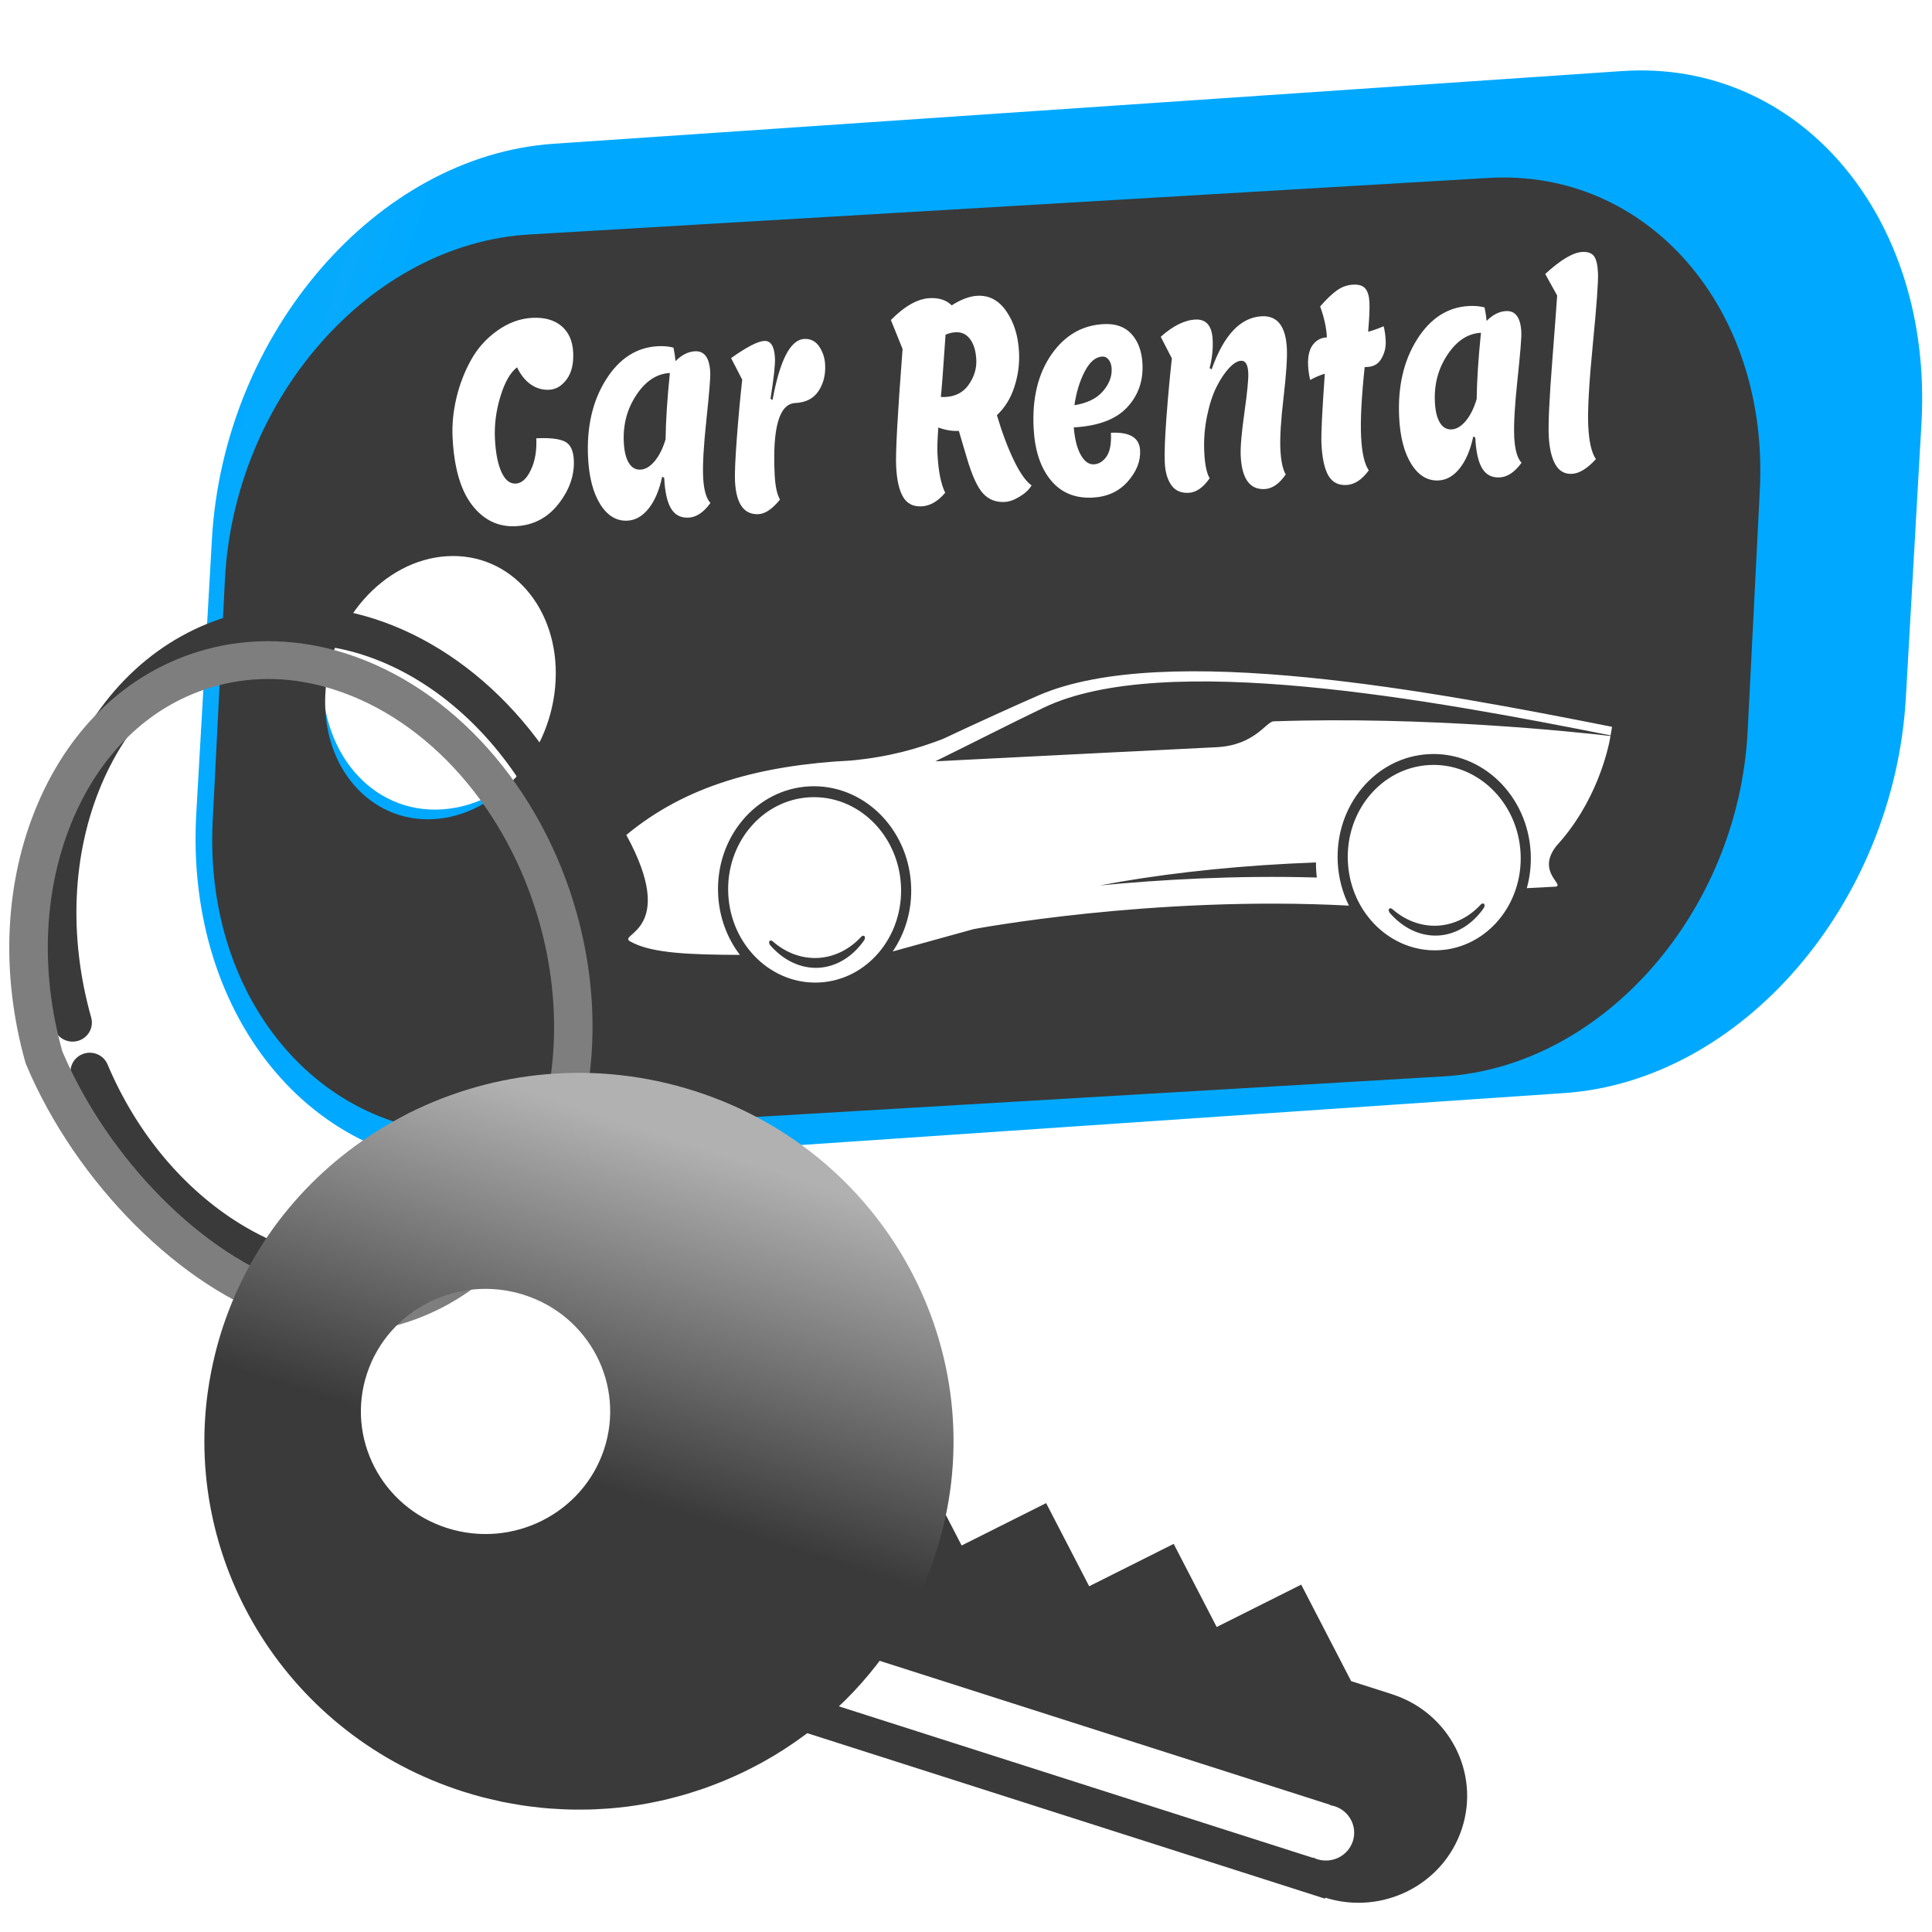 <svg xmlns="http://www.w3.org/2000/svg" width="512" height="512" style="overflow: visible;" viewBox="0 0 512 512" data-svgdocument="" id="_HOqqhBsxQIWC7IZSj4LAF" class="fl-svgdocument" x="0" y="0" xmlns:xlink="http://www.w3.org/1999/xlink" overflow="hidden" data-bbox="-25.085047404324968 -83.27780494432443 578.1701375132527 595.2777868863537"><defs id="_tW-zpv46tYUMQhFMj2pNC" transform="matrix(0.685, 0, 0, 0.685, -15.917, 66.643)" data-uid="o_en93k68lj_4"><linearGradient id="_tNvbYdpu-aEzQw7GBx7Qs" x1="0.5" y1="1" x2="0.5" y2="0" data-uid="o_en93k68lj_5"><stop id="_dN-AEJkdqgbcPI8XTM8Nx" offset="7.11%" stop-color="rgb(177, 177, 177)" data-uid="o_en93k68lj_6"></stop><stop id="_FtjUbNvfShjLQyjfnRcOk" offset="54.98%" stop-color="rgb(58, 58, 58)" data-uid="o_en93k68lj_7"></stop><stop id="_H9w7EwfR9Xgd2RE5fj84J" offset="100%" stop-color="rgb(58, 58, 58)" data-uid="o_en93k68lj_8"></stop></linearGradient><linearGradient id="go_en93gilig_38" x1="0%" y1="50%" x2="100%" y2="50%" data-uid="o_en93k68lj_9"><stop offset="21%" stop-color="rgb(0,169,255)" stop-opacity="1" data-uid="o_en93k68lj_10"></stop><stop offset="91%" stop-color="rgb(0,169,255)" stop-opacity="1" data-uid="o_en93k68lj_11"></stop><stop offset="94%" stop-color="rgb(7,170,253)" stop-opacity="1" data-uid="o_en93k68lj_12"></stop><stop offset="100%" stop-color="rgb(0,169,255)" stop-opacity="1" data-uid="o_en93k68lj_13"></stop></linearGradient><linearGradient id="go_en93gilig_38" x1="0%" y1="50%" x2="100%" y2="50%" data-uid="o_en93k68lj_9"><stop offset="21%" stop-color="rgb(0,169,255)" stop-opacity="1" data-uid="o_en93k68lj_10"></stop><stop offset="91%" stop-color="rgb(0,169,255)" stop-opacity="1" data-uid="o_en93k68lj_11"></stop><stop offset="94%" stop-color="rgb(7,170,253)" stop-opacity="1" data-uid="o_en93k68lj_12"></stop><stop offset="100%" stop-color="rgb(0,169,255)" stop-opacity="1" data-uid="o_en93k68lj_13"></stop></linearGradient><linearGradient id="_tNvbYdpu-aEzQw7GBx7Qs" x1="0.5" y1="1" x2="0.5" y2="0" data-uid="o_en93k68lj_5"><stop id="_dN-AEJkdqgbcPI8XTM8Nx" offset="7.11%" stop-color="rgb(177, 177, 177)" data-uid="o_en93k68lj_6"></stop><stop id="_FtjUbNvfShjLQyjfnRcOk" offset="54.98%" stop-color="rgb(58, 58, 58)" data-uid="o_en93k68lj_7"></stop><stop id="_H9w7EwfR9Xgd2RE5fj84J" offset="100%" stop-color="rgb(58, 58, 58)" data-uid="o_en93k68lj_8"></stop></linearGradient><linearGradient id="go_en93gilig_38" x1="0%" y1="50%" x2="100%" y2="50%" data-uid="o_en93k68lj_9"><stop offset="21%" stop-color="rgb(0,169,255)" stop-opacity="1" data-uid="o_en93k68lj_10"></stop><stop offset="91%" stop-color="rgb(0,169,255)" stop-opacity="1" data-uid="o_en93k68lj_11"></stop><stop offset="94%" stop-color="rgb(7,170,253)" stop-opacity="1" data-uid="o_en93k68lj_12"></stop><stop offset="100%" stop-color="rgb(0,169,255)" stop-opacity="1" data-uid="o_en93k68lj_13"></stop></linearGradient><linearGradient id="_tNvbYdpu-aEzQw7GBx7Qs" x1="0.5" y1="1" x2="0.5" y2="0" data-uid="o_en93k68lj_5"><stop id="_dN-AEJkdqgbcPI8XTM8Nx" offset="7.11%" stop-color="rgb(177, 177, 177)" data-uid="o_en93k68lj_6"></stop><stop id="_FtjUbNvfShjLQyjfnRcOk" offset="54.98%" stop-color="rgb(58, 58, 58)" data-uid="o_en93k68lj_7"></stop><stop id="_H9w7EwfR9Xgd2RE5fj84J" offset="100%" stop-color="rgb(58, 58, 58)" data-uid="o_en93k68lj_8"></stop></linearGradient></defs><g id="_EeP7cqj9Lm4VmGdtu2VK-" transform="matrix(2.96, 0, 0, 2.911, -167.176, -530.944)" data-uid="o_en93k68lj_14"><path id="_Bh28BRKJCH9Qe4mox9diW" d="M64.927,46.641L20.382,61.179C13,63.587,8.97,71.519,11.381,78.902l3.197,9.799c2.41,7.381,10.344,11.41,17.727,9.002   l44.54-14.535c7.379-2.408,11.411-10.346,9-17.724l-3.195-9.801C80.241,48.267,72.305,44.234,64.927,46.641z M75.699,69.246   c-2.952,0.965-6.126-0.646-7.089-3.598c-0.964-2.952,0.65-6.127,3.6-7.09c2.954-0.964,6.128,0.648,7.092,3.601   C80.263,65.111,78.65,68.284,75.699,69.246z" fill="url(&quot;#go_en93gilig_38&quot;)" transform="matrix(-1.899, -0.617, 0.762, -2.346, 188.602, 438.005)" data-uid="o_en93k68lj_15"></path><path id="_0spv3yMIVBGr3SlUUpDS9" d="M40.334,15.083C40.334,15.083,40.334,15.083,40.334,15.083C40.334,15.083,40.334,15.083,40.334,15.083z" fill="#000000" transform="matrix(-1.557, -0.506, 0.506, -1.557, 184.494, 379.78)" data-uid="o_en93k68lj_16"></path><path id="_J3I23rooVOtlOnGCf-Oft" d="M39.854,15.849L39.854,15.849L39.854,15.849z" fill="#000000" transform="matrix(-1.557, -0.506, 0.506, -1.557, 184.494, 379.78)" data-uid="o_en93k68lj_17"></path><path id="_7_vVYUsaeVr26r8R8oTr9" d="M27.551,24.916l3.668,3.669l3.666-3.669l1.362,1.364c0.392-3.154,1.336-6.136,2.727-8.849h-27.73v-0.023      c-0.079,0.012-0.157,0.023-0.238,0.023c-0.855,0-1.549-0.692-1.549-1.548c0-0.855,0.693-1.548,1.549-1.548      c0.081,0,0.159,0.013,0.238,0.024v-0.024h29.595c0.471-0.674,0.967-1.327,1.498-1.954H9.918v0.057      C6.646,12.453,4,15.108,4,18.381c0,3.273,2.646,5.928,5.918,5.943v0.002h2.377l4.257,4.259l3.667-3.669l3.666,3.669      L27.551,24.916z" fill="#3A3A3A" transform="matrix(-1.557, -0.506, 0.506, -1.557, 184.283, 379.536)" data-uid="o_en93k68lj_18"></path><path id="_jDyoQCeAjgA3dj-W62TcY" d="M64.927,46.641L20.382,61.179C13,63.587,8.97,71.519,11.381,78.902l3.197,9.799c2.41,7.381,10.344,11.41,17.727,9.002   l44.54-14.535c7.379-2.408,11.411-10.346,9-17.724l-3.195-9.801C80.241,48.267,72.305,44.234,64.927,46.641z M75.699,69.246   c-2.952,0.965-6.126-0.646-7.089-3.598c-0.964-2.952,0.65-6.127,3.6-7.09c2.954-0.964,6.128,0.648,7.092,3.601   C80.263,65.111,78.65,68.284,75.699,69.246z" fill="#3A3A3A" transform="matrix(-1.71, -0.556, 0.669, -2.058, 179.626, 417.624)" data-uid="o_en93k68lj_19"></path><path id="_5DY2pNptKR-FoTR_gfBoU" d="M83.061,47.828c-5.938,0-12.345-3.555-16.464-9.782c-5.933-8.969-4.91-20.136,2.28-24.893    c6.479-4.289,15.729-2.088,21.988,5.231c0.378,0.442,0.327,1.107-0.116,1.486c-0.442,0.379-1.105,0.328-1.485-0.115    c-5.468-6.394-13.734-8.476-19.222-4.845c-6.224,4.115-6.979,13.973-1.688,21.972c5.296,7.998,14.663,11.158,20.881,7.043    c2.975-1.969,4.805-5.309,5.15-9.405c0.354-4.19-0.877-8.653-3.467-12.565c-0.319-0.487-0.186-1.141,0.3-1.463    c0.484-0.32,1.138-0.188,1.461,0.297c2.849,4.309,4.2,9.248,3.807,13.91c-0.401,4.753-2.562,8.654-6.086,10.985    C88.201,47.139,85.676,47.828,83.061,47.828z" fill="#3A3A3A" transform="matrix(-1.557, -0.506, 0.506, -1.557, 195.095, 355.219)" data-uid="o_en93k68lj_20"></path><path id="_2s62xUGBM-VHi86MtLEXX" d="M83.035,50.65c-6.142,0-12.441-3.752-16.438-9.795c-5.933-8.967-4.91-20.135,2.28-24.891    c1.68-1.112,3.699-1.674,6.006-1.674c5.797,0,13.081,3.786,17.717,9.208l0.079,0.102c2.849,4.308,4.2,9.248,3.807,13.909    c-0.401,4.754-2.562,8.654-6.086,10.986C88.269,49.905,85.72,50.65,83.035,50.65z M74.883,16.398    c-1.885,0-3.515,0.446-4.841,1.324c-6.224,4.115-6.979,13.973-1.688,21.972c3.613,5.456,9.237,8.848,14.682,8.848    c2.305,0,4.39-0.607,6.199-1.806c2.975-1.968,4.805-5.308,5.15-9.404c0.354-4.173-0.864-8.613-3.43-12.513    C86.689,19.859,80.088,16.398,74.883,16.398z" fill="#7E7E7E" transform="matrix(-1.557, -0.506, 0.506, -1.557, 191.114, 362.766)" data-uid="o_en93k68lj_21"></path><path id="_id1Loa_zMdZrTLFWodvqr" d="M69.393,34.965c0.065-0.063,0.125-0.134,0.189-0.197c0.216-0.223,0.427-0.451,0.632-0.684   c3.218-3.618,5.175-8.379,5.175-13.602c0,0,0,0,0-0.001c0-0.518-0.023-1.026-0.061-1.534c-0.025-0.331-0.06-0.66-0.098-0.987   c-0.051-0.407-0.111-0.81-0.185-1.208C73.29,7.222,64.945,0,54.907,0c-0.028,0-0.057,0.002-0.085,0.002   c-0.346,0.001-0.688,0.011-1.03,0.029c-0.134,0.008-0.263,0.021-0.396,0.03c-0.238,0.017-0.477,0.036-0.711,0.06   c-0.15,0.016-0.297,0.037-0.443,0.057c-0.219,0.028-0.434,0.058-0.647,0.092c-0.152,0.025-0.304,0.052-0.454,0.081   c-0.209,0.039-0.416,0.08-0.623,0.125c-0.149,0.032-0.298,0.067-0.445,0.103c-0.206,0.05-0.412,0.104-0.615,0.16   c-0.144,0.039-0.284,0.079-0.426,0.121c-0.213,0.063-0.422,0.132-0.628,0.201c-0.132,0.044-0.261,0.085-0.392,0.132   c-0.227,0.081-0.45,0.169-0.675,0.258c-0.104,0.042-0.212,0.08-0.315,0.124c-0.301,0.125-0.595,0.257-0.888,0.396   c-0.026,0.013-0.052,0.023-0.077,0.035c-0.326,0.156-0.646,0.322-0.963,0.495c-0.051,0.026-0.1,0.058-0.15,0.085   c-0.258,0.145-0.515,0.292-0.766,0.448c-0.083,0.052-0.166,0.106-0.248,0.16c-0.217,0.137-0.431,0.276-0.639,0.421   c-0.092,0.063-0.182,0.128-0.271,0.192c-0.199,0.143-0.395,0.288-0.59,0.436c-0.088,0.068-0.177,0.138-0.263,0.208   c-0.192,0.153-0.384,0.311-0.571,0.471c-0.08,0.069-0.162,0.139-0.24,0.21c-0.193,0.17-0.384,0.344-0.568,0.521   c-0.068,0.066-0.139,0.129-0.205,0.197c-0.203,0.198-0.4,0.401-0.596,0.607c-0.045,0.05-0.092,0.097-0.137,0.146   c-1.259,1.363-2.33,2.9-3.183,4.566c-0.017,0.032-0.032,0.063-0.049,0.094c-0.39,0.772-0.732,1.569-1.024,2.394   c-0.012,0.034-0.022,0.068-0.035,0.103c-0.127,0.364-0.241,0.734-0.348,1.107c-0.02,0.067-0.039,0.135-0.059,0.203   c-0.224,0.816-0.396,1.652-0.519,2.505c-0.013,0.094-0.024,0.188-0.036,0.281c-0.042,0.334-0.077,0.672-0.104,1.01   c-0.01,0.107-0.018,0.216-0.023,0.325c-0.027,0.427-0.046,0.856-0.046,1.289c0,11.312,9.171,20.483,20.482,20.483   C60.563,40.965,65.683,38.672,69.393,34.965z M53.461,20.482c0-3.764,3.052-6.816,6.816-6.816c3.764,0,6.815,3.052,6.815,6.816   c0,3.765-3.052,6.815-6.815,6.815C56.513,27.298,53.461,24.247,53.461,20.482z" fill="url(&quot;#_tNvbYdpu-aEzQw7GBx7Qs&quot;)" transform="matrix(-1.557, -0.506, 0.506, -1.557, 183.435, 373.277)" data-uid="o_en93k68lj_22"></path></g><defs id="_60ExiluCOHkDG-aOljybs" transform="matrix(0.626, 0, 0, 0.626, -12.485, 193.838)" data-uid="o_en93k68lj_41"><linearGradient id="_rRIdadko8SItXRy-8Qrb8" x1="0" y1="0.5" x2="1" y2="0.5" data-uid="o_en93k68lj_42"><stop id="_lndarw2Vb_Y28AelN6H--" offset="0%" stop-color="rgb(231, 130, 0)" data-uid="o_en93k68lj_43"></stop><stop id="_5t53OSS_DLp4IynNDQutr" offset="51.42%" stop-color="rgb(237, 229, 118)" data-uid="o_en93k68lj_44"></stop><stop id="_u1zlMu1AC_9-QkIjzlbFn" offset="78.67%" stop-color="rgb(0, 0, 0)" data-uid="o_en93k68lj_45"></stop><stop id="_T23izzFbHnmsjuvYu-AnD" offset="100%" stop-color="rgb(0, 0, 0)" data-uid="o_en93k68lj_46"></stop></linearGradient></defs><g id="_qIkANA4Bxnyau-OkaTk7t" data-uid="o_en93k68lj_47" transform="matrix(1.46, -0.076, 0.082, 1.566, 27.998, -139.727)"><path id="_o4wtXmADWmGJY7T7SsyFU" fill="#FFFFFF" d="M72.502,53.354c0-4.787,3.88-8.667,8.667-8.667c4.788,0,8.67,3.881,8.67,8.667  c0,4.787-3.882,8.668-8.67,8.668C76.382,62.021,72.502,58.141,72.502,53.354z M76.704,57.953c-0.113-0.098-0.25-0.114-0.322-0.033  c-0.079,0.087-0.049,0.266,0.062,0.396c1.207,1.436,2.871,2.324,4.707,2.33c1.834-0.006,3.498-0.896,4.703-2.33  c0.111-0.131,0.143-0.311,0.062-0.396c-0.07-0.081-0.208-0.062-0.323,0.033c-1.212,1.104-2.758,1.766-4.446,1.77  C79.462,59.719,77.917,59.057,76.704,57.953z M69.303,53.229c-0.881-0.013-1.771-0.018-2.668-0.018  c-6.992,0-13.527,0.406-19.084,1.114c6.077-0.247,13.713-0.293,21.76,0.317c-0.02-0.25-0.025-0.502-0.025-0.76  C69.284,53.665,69.289,53.447,69.303,53.229z M93.477,52.841c-2.195,2.319,0.609,3.66-0.283,3.813h-2.916  c0.373-1.029,0.576-2.141,0.576-3.301c0-5.349-4.334-9.685-9.685-9.685c-5.349,0-9.685,4.336-9.685,9.685  c0,1.453,0.32,2.832,0.895,4.067c-19.645-1.924-37.702,0.371-37.702,0.371l-8.217,1.692c1.367-1.672,2.187-3.808,2.187-6.131  c0-5.35-4.335-9.686-9.683-9.686c-5.349,0-9.685,4.336-9.685,9.686c0,2.135,0.691,4.107,1.863,5.709  c-4.879-0.261-8.849-0.553-10.919-1.795c-1.306-0.766,4.938-0.703,0.177-9.952c6.175-4.294,13.646-5.86,22.963-5.86  c3.699-0.146,6.614-0.762,9.255-1.573c3.679-1.399,7.489-2.793,9.773-3.589c13.003-4.529,39.9,1.622,57.266,5.717l-0.142,0.604  c-0.011,0.048-0.021,0.111-0.043,0.188c-17.578-4.146-44.318-10.137-56.626-5.339c-3.291,1.278-6.469,2.616-11.126,4.479  c7.314,0,28.246,0.049,28.246,0.049c3.854,0,5.079-2.151,5.839-2.138C81.202,40.11,95.93,42.3,99.46,42.858  C99.135,44.213,97.663,49.008,93.477,52.841z M14.498,57.953c-0.113-0.098-0.251-0.114-0.322-0.033  c-0.079,0.087-0.048,0.266,0.062,0.396c1.207,1.436,2.871,2.324,4.708,2.33c1.831-0.006,3.495-0.896,4.702-2.33  c0.111-0.131,0.143-0.311,0.062-0.396c-0.072-0.081-0.209-0.062-0.322,0.033c-1.213,1.104-2.758,1.766-4.447,1.77  C17.256,59.719,15.712,59.057,14.498,57.953z M10.296,53.354c0-4.787,3.881-8.667,8.668-8.667s8.668,3.881,8.668,8.667  c0,4.787-3.881,8.668-8.668,8.668S10.296,58.141,10.296,53.354z" transform="matrix(1.808, 1.3877787807814457e-17, -2.7755575615628914e-17, 1.808, 80.618, 148.929)" data-uid="o_en93k68lj_52"></path></g><path text="Car Rental" fill="#FFFFFF" space="preserve" text-anchor="middle" offset="0.5" font-scale="contain" font-size="48" font-family="Lemon" transform="matrix(1.069, -0.053, 0.075, 1.524, 273.259, 130.843)" data-uid="o_en93k68lj_93" data-fl-textpath="" d="M-142.392-14.74L-142.392-14.74Q-142.392-18.1 -140.952-21.58Q-139.512-25.06 -136.872-28.03Q-134.232-31.01 -129.982-32.9Q-125.732-34.8 -121.202-34.8Q-116.662-34.8 -114.092-33.12Q-111.532-31.44 -111.532-28.46Q-111.532-25.49 -113.472-23.83Q-115.412-22.18 -117.912-22.18Q-120.412-22.18 -122.402-23.26Q-124.392-24.34 -125.592-26.35L-125.592-26.35Q-128.182-25.1 -130.052-21.46Q-131.932-17.81 -131.932-14.14Q-131.932-10.46 -130.732-8.33Q-129.532-6.19 -127.322-6.19Q-125.112-6.19 -123.412-8.45Q-121.702-10.7 -121.702-13.87L-121.702-13.87Q-116.852-13.87 -114.772-13.1Q-112.682-12.34 -112.682-9.79L-112.682-9.79Q-112.682-5.81 -117.002-2.3Q-121.322 1.2 -127.852 1.2Q-134.372 1.2 -138.382-2.83Q-142.392-6.86 -142.392-14.74ZM-90.548-5.9L-90.548-5.9L-91.028-6.14Q-92.328-2.69 -94.748-0.74Q-97.178 1.2 -100.148 1.2L-100.148 1.2Q-104.228 1.2 -106.678-1.87Q-109.128-4.94 -109.128-10.08L-109.128-10.08Q-109.128-18.05 -103.778-23.42Q-98.428-28.8 -90.458-28.8L-90.458-28.8Q-88.388-28.8 -86.668-28.42L-86.668-28.42Q-86.378-27.07 -86.328-26.06L-86.328-26.06Q-83.928-27.6 -81.388-27.6L-81.388-27.6Q-77.878-27.6 -77.878-23.81L-77.878-23.81Q-77.878-22.46 -79.388-15.7Q-80.908-8.93 -80.908-5.66Q-80.908-2.4 -79.418-1.15L-79.418-1.15Q-82.108 1.2 -85.008 1.2Q-87.908 1.2 -89.228-0.53Q-90.548-2.26 -90.548-5.9ZM-100.108-12.43L-100.108-12.43Q-100.108-10.08 -99.118-8.81Q-98.138-7.54 -96.308-7.54Q-94.488-7.54 -92.708-8.88Q-90.938-10.22 -89.738-12.58L-89.738-12.58Q-89.308-17.42 -87.868-24.05L-87.868-24.05Q-92.708-24.05 -96.408-20.54Q-100.108-17.04 -100.108-12.43ZM-73.08-4.75L-73.08-4.75Q-73.08-6.67 -72.1-12.19Q-71.11-17.71 -70.06-22.27L-70.06-22.27L-72.55-26.11Q-66.55-28.8 -64.13-28.8Q-61.7-28.8 -61.7-25.73L-61.7-25.73Q-61.7-24.05 -63.29-18.72L-63.29-18.72L-62.81-18.48Q-59.35-28.8 -54.22-28.8L-54.22-28.8Q-51.86-28.8 -50.62-27.36Q-49.37-25.92 -49.37-24.14L-49.37-24.14Q-49.37-21.5 -51.34-19.63Q-53.3-17.76 -57.24-17.76L-57.24-17.76Q-63.19-17.76 -63.19-5.52L-63.19-5.52Q-63.19-2.54 -62.18-1.15L-62.18-1.15Q-65.16 1.2 -67.66 1.2L-67.66 1.2Q-73.08 1.2 -73.08-4.75ZM-15.428-6.67L-15.428-6.67L-17.108-11.52Q-19.608-11.52 -22.148-12.29L-22.148-12.29Q-22.678-9.22 -22.678-7.87L-22.678-7.87Q-22.678-3.22 -21.238-0.91L-21.238-0.91Q-24.118 1.25 -27.238 1.25Q-30.358 1.25 -31.708-0.55Q-33.048-2.35 -33.048-5.93Q-33.048-9.5 -30.028-26.21L-30.028-26.21L-32.568-31.34Q-27.188-34.8 -22.678-34.8L-22.678-34.8Q-19.228-34.8 -17.348-33.36L-17.348-33.36Q-13.748-34.8 -10.868-34.8L-10.868-34.8Q-6.458-34.8 -3.868-31.82Q-1.268-28.85 -1.268-24.67L-1.268-24.67Q-1.268-21.55 -2.858-18.65Q-4.438-15.74 -7.508-13.92L-7.508-13.92Q-5.878-9.26 -3.838-5.9Q-1.798-2.54  0.212-1.44L 0.212-1.44Q-0.788-0.38 -2.878 0.41Q-4.968 1.2 -6.648 1.2L-6.648 1.2Q-9.908 1.2 -11.878-0.46Q-13.848-2.11 -15.428-6.67ZM-20.038-17.52L-20.038-17.52Q-16.198-17.52 -14.068-19.49Q-11.928-21.46 -11.928-23.71Q-11.928-25.97 -13.178-27.31Q-14.428-28.66 -16.728-28.66L-16.728-28.66Q-17.978-28.66 -19.228-28.32L-19.228-28.32Q-20.758-19.15 -21.148-17.57L-21.148-17.57Q-20.808-17.52 -20.038-17.52ZM 15.146 1.2L 15.146 1.2Q 8.566 1.2  4.996-2.21Q 1.416-5.62  1.416-11.42L 1.416-11.42Q 1.416-19.15  6.716-23.98Q 12.026-28.8  20.036-28.8L 20.036-28.8Q 24.506-28.8  26.806-26.81Q 29.116-24.82  29.116-21.55L 29.116-21.55Q 29.116-17.09  24.766-14.14Q 20.426-11.18  11.356-11.14L 11.356-11.14Q 11.496-8.06  12.746-6.31Q 13.996-4.56  15.866-4.56Q 17.736-4.56  19.106-5.81Q 20.476-7.06  20.476-9.89L 20.476-9.89Q 27.476-9.89  27.476-6.58L 27.476-6.58Q 27.476-3.74  24.026-1.27Q 20.566 1.2  15.146 1.2ZM 19.226-23.18L 19.226-23.18Q 16.776-23.18  14.736-20.74Q 12.696-18.29  11.786-14.98L 11.786-14.98Q 16.586-15.36  19.006-17.16Q 21.436-18.96  21.436-20.98L 21.436-20.98Q 21.436-21.94  20.836-22.56Q 20.236-23.18  19.226-23.18ZM 38.952 1.2Q 36.122 1.2  34.772-0.29Q 33.432-1.78  33.432-4.22Q 33.432-6.67  34.412-12.19Q 35.402-17.71  36.452-22.27L 36.452-22.27L 33.962-26.11Q 38.712-28.8  42.742-28.8Q 46.772-28.8  46.772-25.15L 46.772-25.15Q 46.772-22.75  45.672-20.26L 45.672-20.26L 46.152-20.02Q 51.292-28.8  59.212-28.8L 59.212-28.8Q 65.012-28.8  65.012-22.99L 65.012-22.99Q 65.012-20.5  63.602-14.54Q 62.182-8.59  62.182-5.57Q 62.182-2.54  63.192-1.15L 63.192-1.15Q 60.652 1.2  57.812 1.2L 57.812 1.2Q 52.292 1.2  52.292-4.75L 52.292-4.75Q 52.292-6.96  53.732-12.24Q 55.172-17.52  55.172-19.1L 55.172-19.1Q 55.172-21.26  53.542-21.26L 53.542-21.26Q 52.202-21.26  50.472-20.09Q 48.742-18.91  47.132-16.92Q 45.532-14.93  44.422-11.88Q 43.322-8.83  43.322-5.69Q 43.322-2.54  44.332-1.15L 44.332-1.15Q 41.782 1.2  38.952 1.2ZM 70.396-17.33L 70.396-17.33Q 70.056-18.67  70.056-19.82L 70.056-19.82Q 70.056-22.18  71.446-23.38Q 72.836-24.58  75.046-24.58L 75.046-24.58Q 75.046-27.07  73.756-30L 73.756-30Q 76.106-31.73  78.046-32.62Q 79.996-33.5  82.156-33.5Q 84.316-33.5  85.156-32.71Q 85.996-31.92  85.996-30.29Q 85.996-28.66  85.316-25.2L 85.316-25.2Q 87.236-25.49  89.206-26.02L 89.206-26.02Q 89.546-25.01  89.546-23.42Q 89.546-21.84  88.316-20.47Q 87.096-19.1  84.746-19.1L 84.746-19.1L 84.026-19.1Q 82.296-11.28  82.296-7.06Q 82.296-2.83  83.786-1.15L 83.786-1.15Q 81.096 1.2  78.076 1.2Q 75.046 1.2  73.726-0.6Q 72.406-2.4  72.406-6.19L 72.406-6.19Q 72.406-8.5  74.086-18.29L 74.086-18.29Q 72.166-17.95  70.396-17.33ZM 110.524-5.9L 110.524-5.9L 110.044-6.14Q 108.744-2.69  106.324-0.74Q 103.894 1.2  100.924 1.2L 100.924 1.2Q 96.844 1.2  94.394-1.87Q 91.944-4.94  91.944-10.08L 91.944-10.08Q 91.944-18.05  97.294-23.42Q 102.644-28.8  110.614-28.8L 110.614-28.8Q 112.684-28.8  114.404-28.42L 114.404-28.42Q 114.694-27.07  114.744-26.06L 114.744-26.06Q 117.144-27.6  119.684-27.6L 119.684-27.6Q 123.194-27.6  123.194-23.81L 123.194-23.81Q 123.194-22.46  121.684-15.7Q 120.164-8.93  120.164-5.66Q 120.164-2.4  121.654-1.15L 121.654-1.15Q 118.964 1.2  116.064 1.2Q 113.164 1.2  111.844-0.53Q 110.524-2.26  110.524-5.9ZM 100.964-12.43L 100.964-12.43Q 100.964-10.08  101.954-8.81Q 102.934-7.54  104.764-7.54Q 106.584-7.54  108.364-8.88Q 110.134-10.22  111.334-12.58L 111.334-12.58Q 111.764-17.42  113.204-24.05L 113.204-24.05Q 108.364-24.05  104.664-20.54Q 100.964-17.04  100.964-12.43ZM 132.502-29.86L 132.502-29.86L 129.812-33.7Q 135.812-37.2  139.272-37.2L 139.272-37.2Q 141.242-37.2  142.052-36.41Q 142.872-35.62  142.872-33.43Q 142.872-31.25  140.732-21.12Q 138.602-10.99  138.602-6.91Q 138.602-2.83  140.092-1.15L 140.092-1.15Q 136.732 1.2  133.992 1.2Q 131.252 1.2  129.982-0.6Q 128.712-2.4  128.712-5.57Q 128.712-8.74  130.492-18.53Q 132.262-28.32  132.502-29.86Z" font-weight="400" font-style="normal"></path></svg>